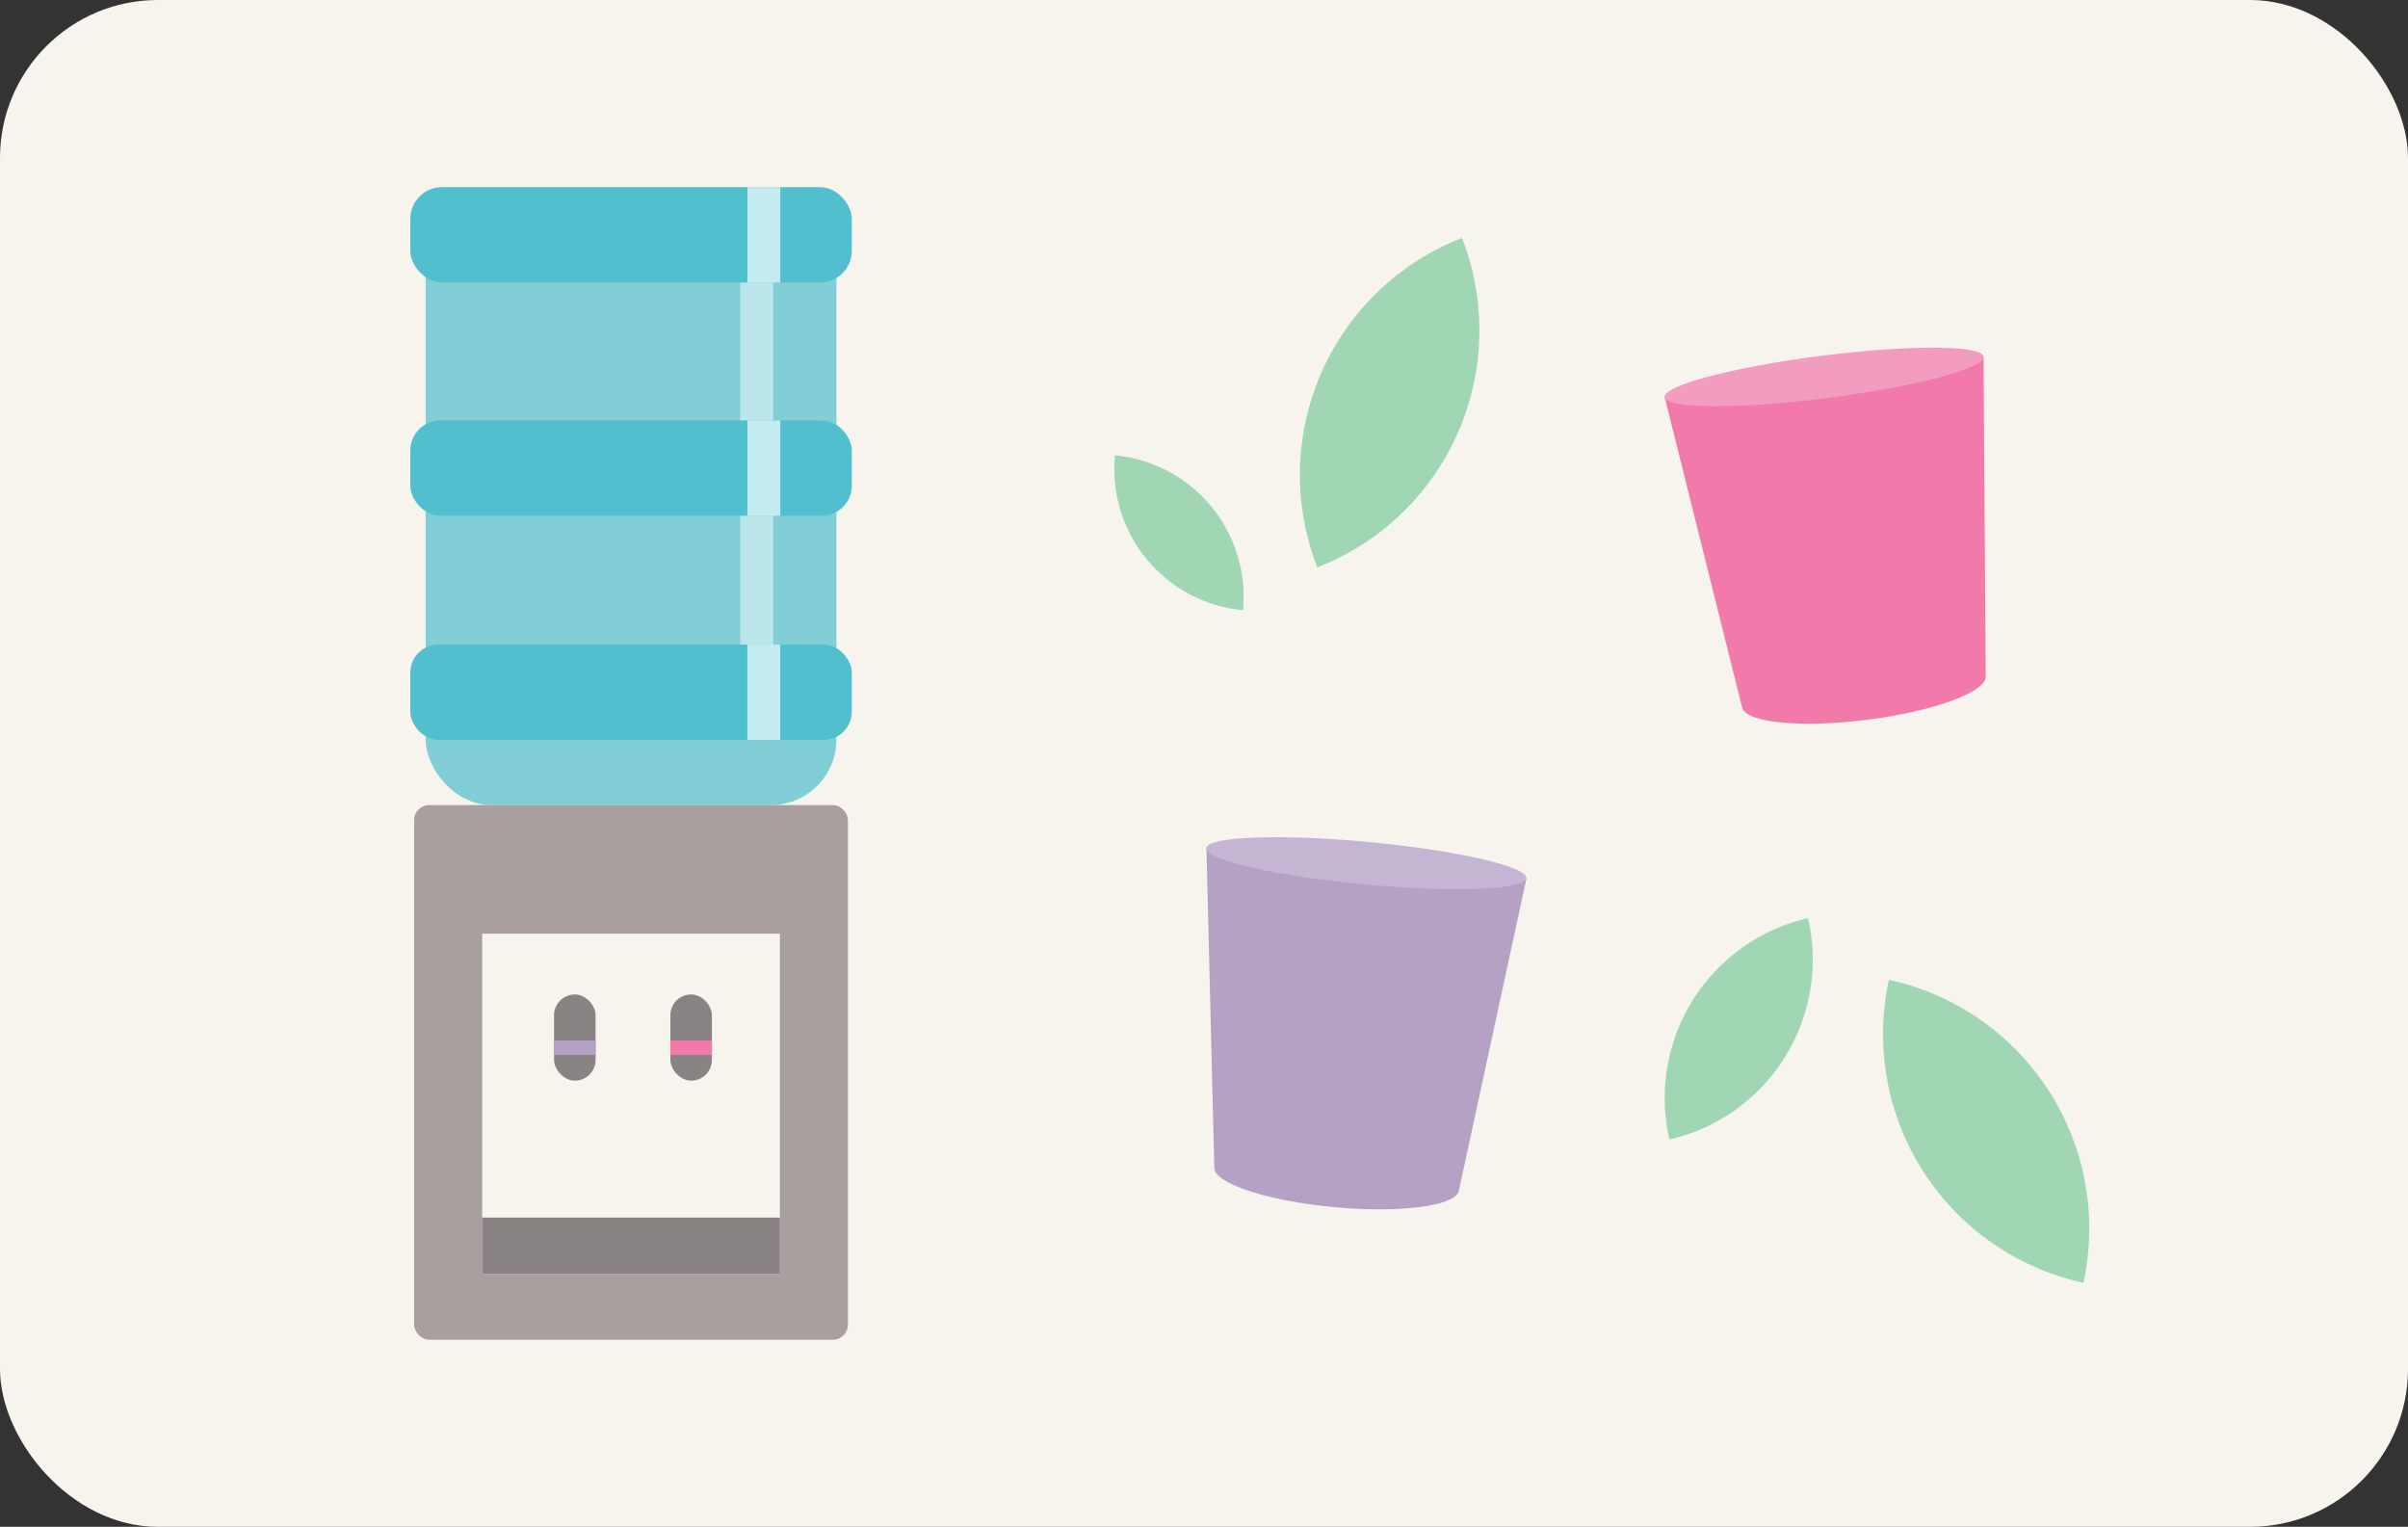 <svg xmlns="http://www.w3.org/2000/svg" viewBox="0 0 560 355"><rect x="0" y="0" width="560" height="355" fill="#333333" stroke="none"/><defs><style>.cls-1{fill:#f7f3ed;}.cls-2{fill:#a0d6b4;}.cls-3,.cls-5{fill:#51bfce;}.cls-3,.cls-6{opacity:0.7;}.cls-4,.cls-6{fill:#f5feff;}.cls-4{opacity:0.5;}.cls-7{fill:#a89f9e;}.cls-8{fill:#898383;}.cls-9{fill:#b5a1c4;}.cls-10{fill:#f27aaa;}.cls-11{fill:#f29cbf;}.cls-12{fill:#c4b6d3;}</style></defs><g id="bg"><rect class="cls-1" width="560" height="355" rx="36.72"/></g><g id="petals"><path class="cls-2" d="M340,55.33a59.12,59.12,0,0,1-33.65,76.59A59.12,59.12,0,0,1,340,55.33Z"/><path class="cls-2" d="M259.29,105.88a33,33,0,0,1,29.77,36A33,33,0,0,1,259.29,105.88Z"/><path class="cls-2" d="M484.51,298.25a59.16,59.16,0,0,0-45.23-70.43A59.15,59.15,0,0,0,484.51,298.25Z"/><path class="cls-2" d="M388.24,264.94a42.91,42.91,0,0,0,32.23-51.46A42.9,42.9,0,0,0,388.24,264.94Z"/></g><g id="watercooler"><rect class="cls-3" x="98.99" y="46.57" width="95.53" height="124.55" rx="12"/><rect class="cls-4" x="172.16" y="54.6" width="7.65" height="106.36" rx="3.83"/><rect class="cls-5" x="95.42" y="43.52" width="102.67" height="22.16" rx="7.38"/><rect class="cls-5" x="95.42" y="97.76" width="102.67" height="22.16" rx="6.99"/><rect class="cls-5" x="95.42" y="149.87" width="102.67" height="22.16" rx="6.54"/><rect class="cls-3" x="98.99" y="150.05" width="95.53" height="37.14" rx="15.26"/><rect class="cls-6" x="173.81" y="97.76" width="7.65" height="22.16"/><rect class="cls-6" x="173.81" y="43.52" width="7.65" height="22.16"/><rect class="cls-6" x="173.81" y="149.87" width="7.65" height="22.16"/><rect class="cls-7" x="96.31" y="187.19" width="100.88" height="124.3" rx="3.48"/><rect class="cls-1" x="112.13" y="217.09" width="69.25" height="79.12"/><rect class="cls-8" x="112.13" y="283.1" width="69.25" height="13.11"/><rect class="cls-8" x="155.9" y="231.22" width="9.66" height="20.04" rx="4.83"/><rect class="cls-8" x="128.85" y="231.22" width="9.66" height="20.04" rx="4.83"/><rect class="cls-9" x="128.85" y="241.91" width="9.66" height="3.37"/><rect class="cls-10" x="155.9" y="241.91" width="9.66" height="3.37"/><path class="cls-10" d="M461.29,82.91l-74.16,9.42,18.05,72.28h0c1.07,3.44,13.86,4.67,29.13,2.73l1-.14q2.7-.32,5.48-.87c12.06-2.21,20.87-5.85,21-8.92l0,0Z"/><ellipse class="cls-11" cx="424.21" cy="87.62" rx="37.38" ry="4.95" transform="translate(-7.66 54.18) rotate(-7.24)"/><path class="cls-9" d="M355,204.19l-74.43-7,1.83,74.47,0,0c.29,3.59,12.52,7.58,27.83,9l1,.09c1.8.19,3.65.3,5.54.34,12.25.48,21.65-1.15,22.47-4.11h0Z"/><ellipse class="cls-12" cx="317.74" cy="200.7" rx="4.95" ry="37.38" transform="translate(88.19 498.26) rotate(-84.63)"/></g></svg>